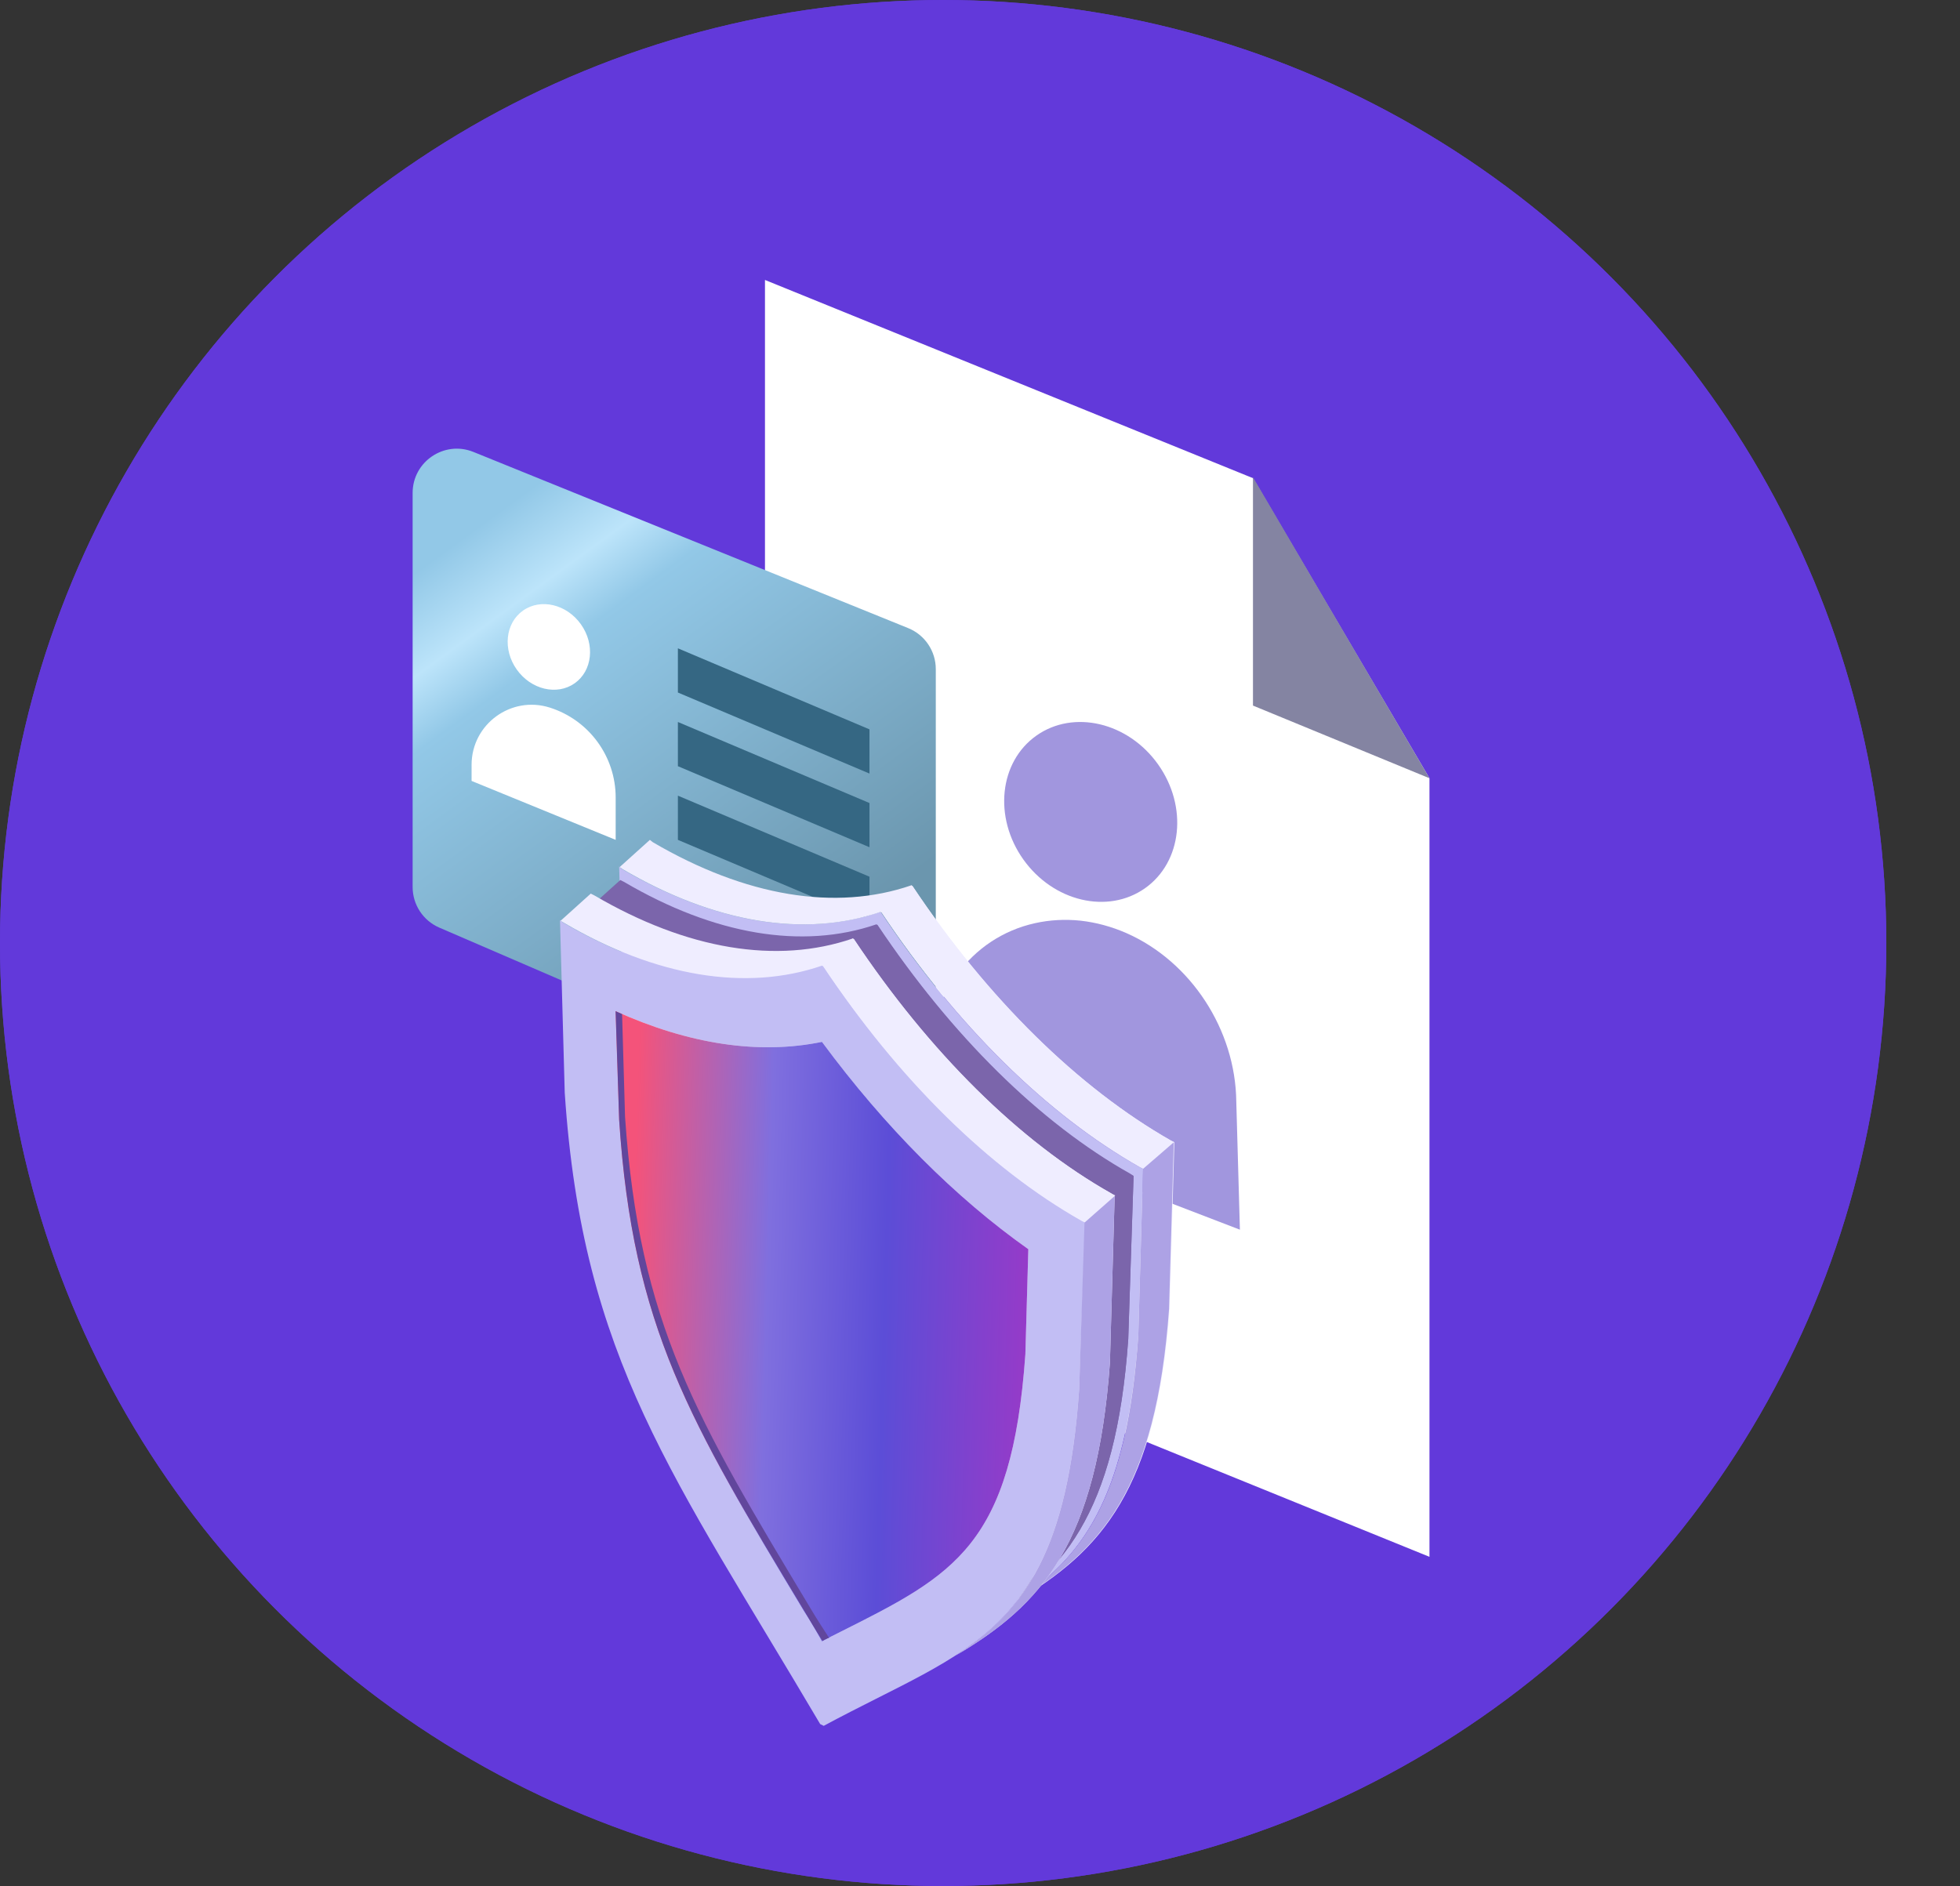 <svg width="133" height="128" viewBox="0 0 133 128" fill="none" xmlns="http://www.w3.org/2000/svg">
<rect x="0" y="0" width="133" height="128" fill="#333333" stroke="none"/>
<circle cx="64" cy="64" r="64" fill="#6239DA"/>
<circle cx="64" cy="64" r="64" fill="#6239DA"/>
<mask id="mask0" mask-type="alpha" maskUnits="userSpaceOnUse" x="5" y="0" width="128" height="128">
<circle cx="69" cy="64" r="64" fill="#6239DA"/>
<circle cx="69" cy="64" r="64" fill="#6239DA"/>
</mask>
<g mask="url(#mask0)">
<path d="M51.909 19L85.023 32.452L89.955 40.841L97 52.818V105.659L51.909 87.341V19Z" fill="white"/>
<path fill-rule="evenodd" clip-rule="evenodd" d="M78.585 51.879C80.619 54.741 80.22 58.505 77.694 60.285C75.168 62.066 71.472 61.19 69.439 58.328C67.405 55.466 67.805 51.703 70.33 49.922C72.856 48.141 76.552 49.018 78.585 51.879ZM76.432 63.326C75.416 62.883 74.374 62.602 73.323 62.484C72.281 62.375 71.231 62.43 70.224 62.656C65.873 63.625 62.948 67.61 63.001 72.492L63.246 75.43L84.136 83.456L83.891 74.766C83.839 69.884 80.809 65.255 76.432 63.326Z" fill="#A196DE"/>
<path d="M29.811 62.956L60.707 76.294C62.028 76.864 63.5 75.896 63.5 74.458V45.41C63.5 44.188 62.759 43.088 61.627 42.629L32.127 30.673C30.154 29.873 28 31.325 28 33.453V60.202C28 61.399 28.712 62.482 29.811 62.956Z" fill="url(#paint0_linear)"/>
<path d="M46 44L59 49.5V52.5L46 47V44Z" fill="#356783"/>
<path d="M46 49L59 54.5V57.5L46 52V49Z" fill="#356783"/>
<path d="M46 54L59 59.5V62.5L46 57V54Z" fill="#356783"/>
<path fill-rule="evenodd" clip-rule="evenodd" d="M39.421 42.371C40.389 43.733 40.199 45.525 38.996 46.373C37.794 47.221 36.034 46.804 35.066 45.441C34.098 44.079 34.288 42.287 35.49 41.439C36.693 40.591 38.453 41.008 39.421 42.371ZM41.778 57L32 53V51.909C32 49.15 34.684 47.187 37.313 48.024C39.972 48.87 41.778 51.339 41.778 54.129V57Z" fill="white"/>
<path d="M77.323 79.207C71.063 75.68 64.924 69.627 59.788 61.93L59.708 61.89C54.572 63.654 48.473 62.652 42.173 58.964L42.013 58.803L42.334 70.509C43.538 88.628 49.717 96.525 59.668 113.361L59.909 113.482C69.86 108.11 76.039 107.388 77.243 90.632L77.564 79.328L77.323 79.207Z" fill="#C2BEF4"/>
<path d="M79.449 77.404C73.19 73.836 67.051 67.823 61.914 60.127L61.834 60.087C56.698 61.85 50.599 60.848 44.3 57.16L44.099 57L42.053 58.844L42.213 58.964C48.472 62.652 54.612 63.654 59.748 61.891L59.828 61.931C64.964 69.627 71.063 75.64 77.363 79.208L77.603 79.328L77.283 90.633C76.52 101.576 73.591 105.665 68.896 108.712C74.755 105.264 78.486 101.095 79.369 88.829L79.69 77.524L79.449 77.404Z" fill="#EFEDFF"/>
<path d="M79.69 77.524L79.45 77.404C73.19 73.836 67.051 67.823 61.915 60.127L61.835 60.086L59.748 61.89L59.828 61.93C64.964 69.627 71.063 75.64 77.363 79.208L77.604 79.328L79.69 77.524Z" fill="#EFEDFF"/>
<path d="M77.563 79.329L77.242 90.633C76.48 101.577 73.551 105.666 68.856 108.712C74.715 105.265 78.446 101.096 79.329 88.829L79.65 77.525L77.563 79.329Z" fill="#ADA2E5"/>
<path d="M76.681 79.649C70.542 76.202 64.563 70.269 59.547 62.773L59.467 62.733C54.451 64.456 48.473 63.454 42.333 59.846L42.093 59.726L40.086 61.53L40.247 61.61C46.386 65.218 52.365 66.22 57.38 64.496L57.461 64.537C62.517 72.073 68.495 77.966 74.634 81.453L74.875 81.573L74.514 92.637C73.752 103.34 70.903 107.349 66.328 110.316C72.066 106.948 75.718 102.859 76.56 90.874L76.921 79.809L76.681 79.649Z" fill="#7B65AB"/>
<path d="M76.922 79.809L76.681 79.689C70.542 76.242 64.563 70.309 59.547 62.812L59.467 62.773L57.421 64.536L57.501 64.576C62.517 72.073 68.495 77.965 74.634 81.453L74.875 81.573L76.922 79.809Z" fill="#7B65AB"/>
<path d="M74.875 81.573L74.514 92.637C73.752 103.34 70.903 107.349 66.328 110.315C72.066 106.948 75.718 102.859 76.56 90.873L76.921 79.809L74.875 81.573Z" fill="#7B65AB"/>
<path d="M73.35 82.856C67.091 79.329 60.952 73.276 55.816 65.579L55.735 65.539C50.599 67.303 44.5 66.3 38.201 62.612L38 62.452L38.321 74.157C39.525 92.277 45.704 100.134 55.655 117.01L55.896 117.13C65.847 111.759 72.026 111.037 73.23 94.281L73.551 82.977L73.35 82.856Z" fill="#C2BEF4"/>
<path d="M75.437 81.011C69.177 77.484 63.078 71.431 57.942 63.734L57.862 63.694C52.726 65.458 46.627 64.456 40.327 60.768L40.086 60.648L38.04 62.492L38.24 62.612C44.5 66.3 50.639 67.302 55.775 65.538L55.855 65.578C60.992 73.275 67.091 79.288 73.39 82.856L73.631 82.976L73.23 94.28C72.467 105.224 69.538 109.313 64.844 112.359C70.702 108.912 74.433 104.743 75.316 92.476L75.637 81.172L75.437 81.011Z" fill="#EFEDFF"/>
<path d="M75.678 81.133L75.437 81.012C69.177 77.485 63.078 71.432 57.942 63.735L57.862 63.695L55.776 65.499L55.856 65.539C60.992 73.236 67.091 79.249 73.391 82.816L73.631 82.936L75.678 81.133Z" fill="#EFEDFF"/>
<path d="M73.591 82.977L73.23 94.281C72.468 105.225 69.539 109.314 64.844 112.36C70.702 108.913 74.434 104.744 75.317 92.477L75.638 81.173L73.591 82.977Z" fill="#ADA2E5"/>
<path d="M54.532 109.313C46.828 96.525 42.935 90.071 42.013 76.001L41.772 68.625C46.747 70.87 51.482 71.591 55.776 70.71C60.069 76.522 64.844 81.292 69.779 84.78L69.579 91.915C68.656 104.904 64.764 106.868 57.019 110.756C56.618 110.957 56.217 111.157 55.776 111.398C55.374 110.676 54.973 109.995 54.532 109.313Z" fill="white"/>
<path d="M54.532 109.313C46.828 96.525 42.935 90.071 42.013 76.001L41.772 68.625C46.747 70.87 51.482 71.591 55.776 70.71C60.069 76.522 64.844 81.292 69.779 84.78L69.579 91.915C68.656 104.904 64.764 106.868 57.019 110.756C56.618 110.957 56.217 111.157 55.776 111.398C55.374 110.676 54.973 109.995 54.532 109.313Z" fill="url(#paint1_linear)" fill-opacity="0.85"/>
<path d="M54.973 109.113C47.269 96.285 43.377 89.871 42.414 75.8L42.213 68.825C42.053 68.745 41.932 68.705 41.772 68.625L42.013 76.001C42.935 90.071 46.828 96.485 54.572 109.313C54.973 109.995 55.374 110.676 55.816 111.357C55.976 111.277 56.096 111.197 56.257 111.157C55.816 110.476 55.374 109.794 54.973 109.113Z" fill="#61469C"/>
<path d="M97 52.818L85.023 32.386V47.886L97 52.818Z" fill="#8484A2"/>
</g>
<defs>
<linearGradient id="paint0_linear" x1="28" y1="39" x2="49.5" y2="68.5" gradientUnits="userSpaceOnUse">
<stop stop-color="#92C8E7"/>
<stop offset="0.156" stop-color="#BCE4FA"/>
<stop offset="0.271" stop-color="#92C8E7"/>
<stop offset="1" stop-color="#6B96AE"/>
</linearGradient>
<linearGradient id="paint1_linear" x1="42.792" y1="90.967" x2="70.339" y2="91.752" gradientUnits="userSpaceOnUse">
<stop stop-color="#F23563"/>
<stop offset="0.334" stop-color="#6956D9"/>
<stop offset="0.623" stop-color="#3F2ED0"/>
<stop offset="1" stop-color="#8817BE"/>
</linearGradient>
</defs>
</svg>
